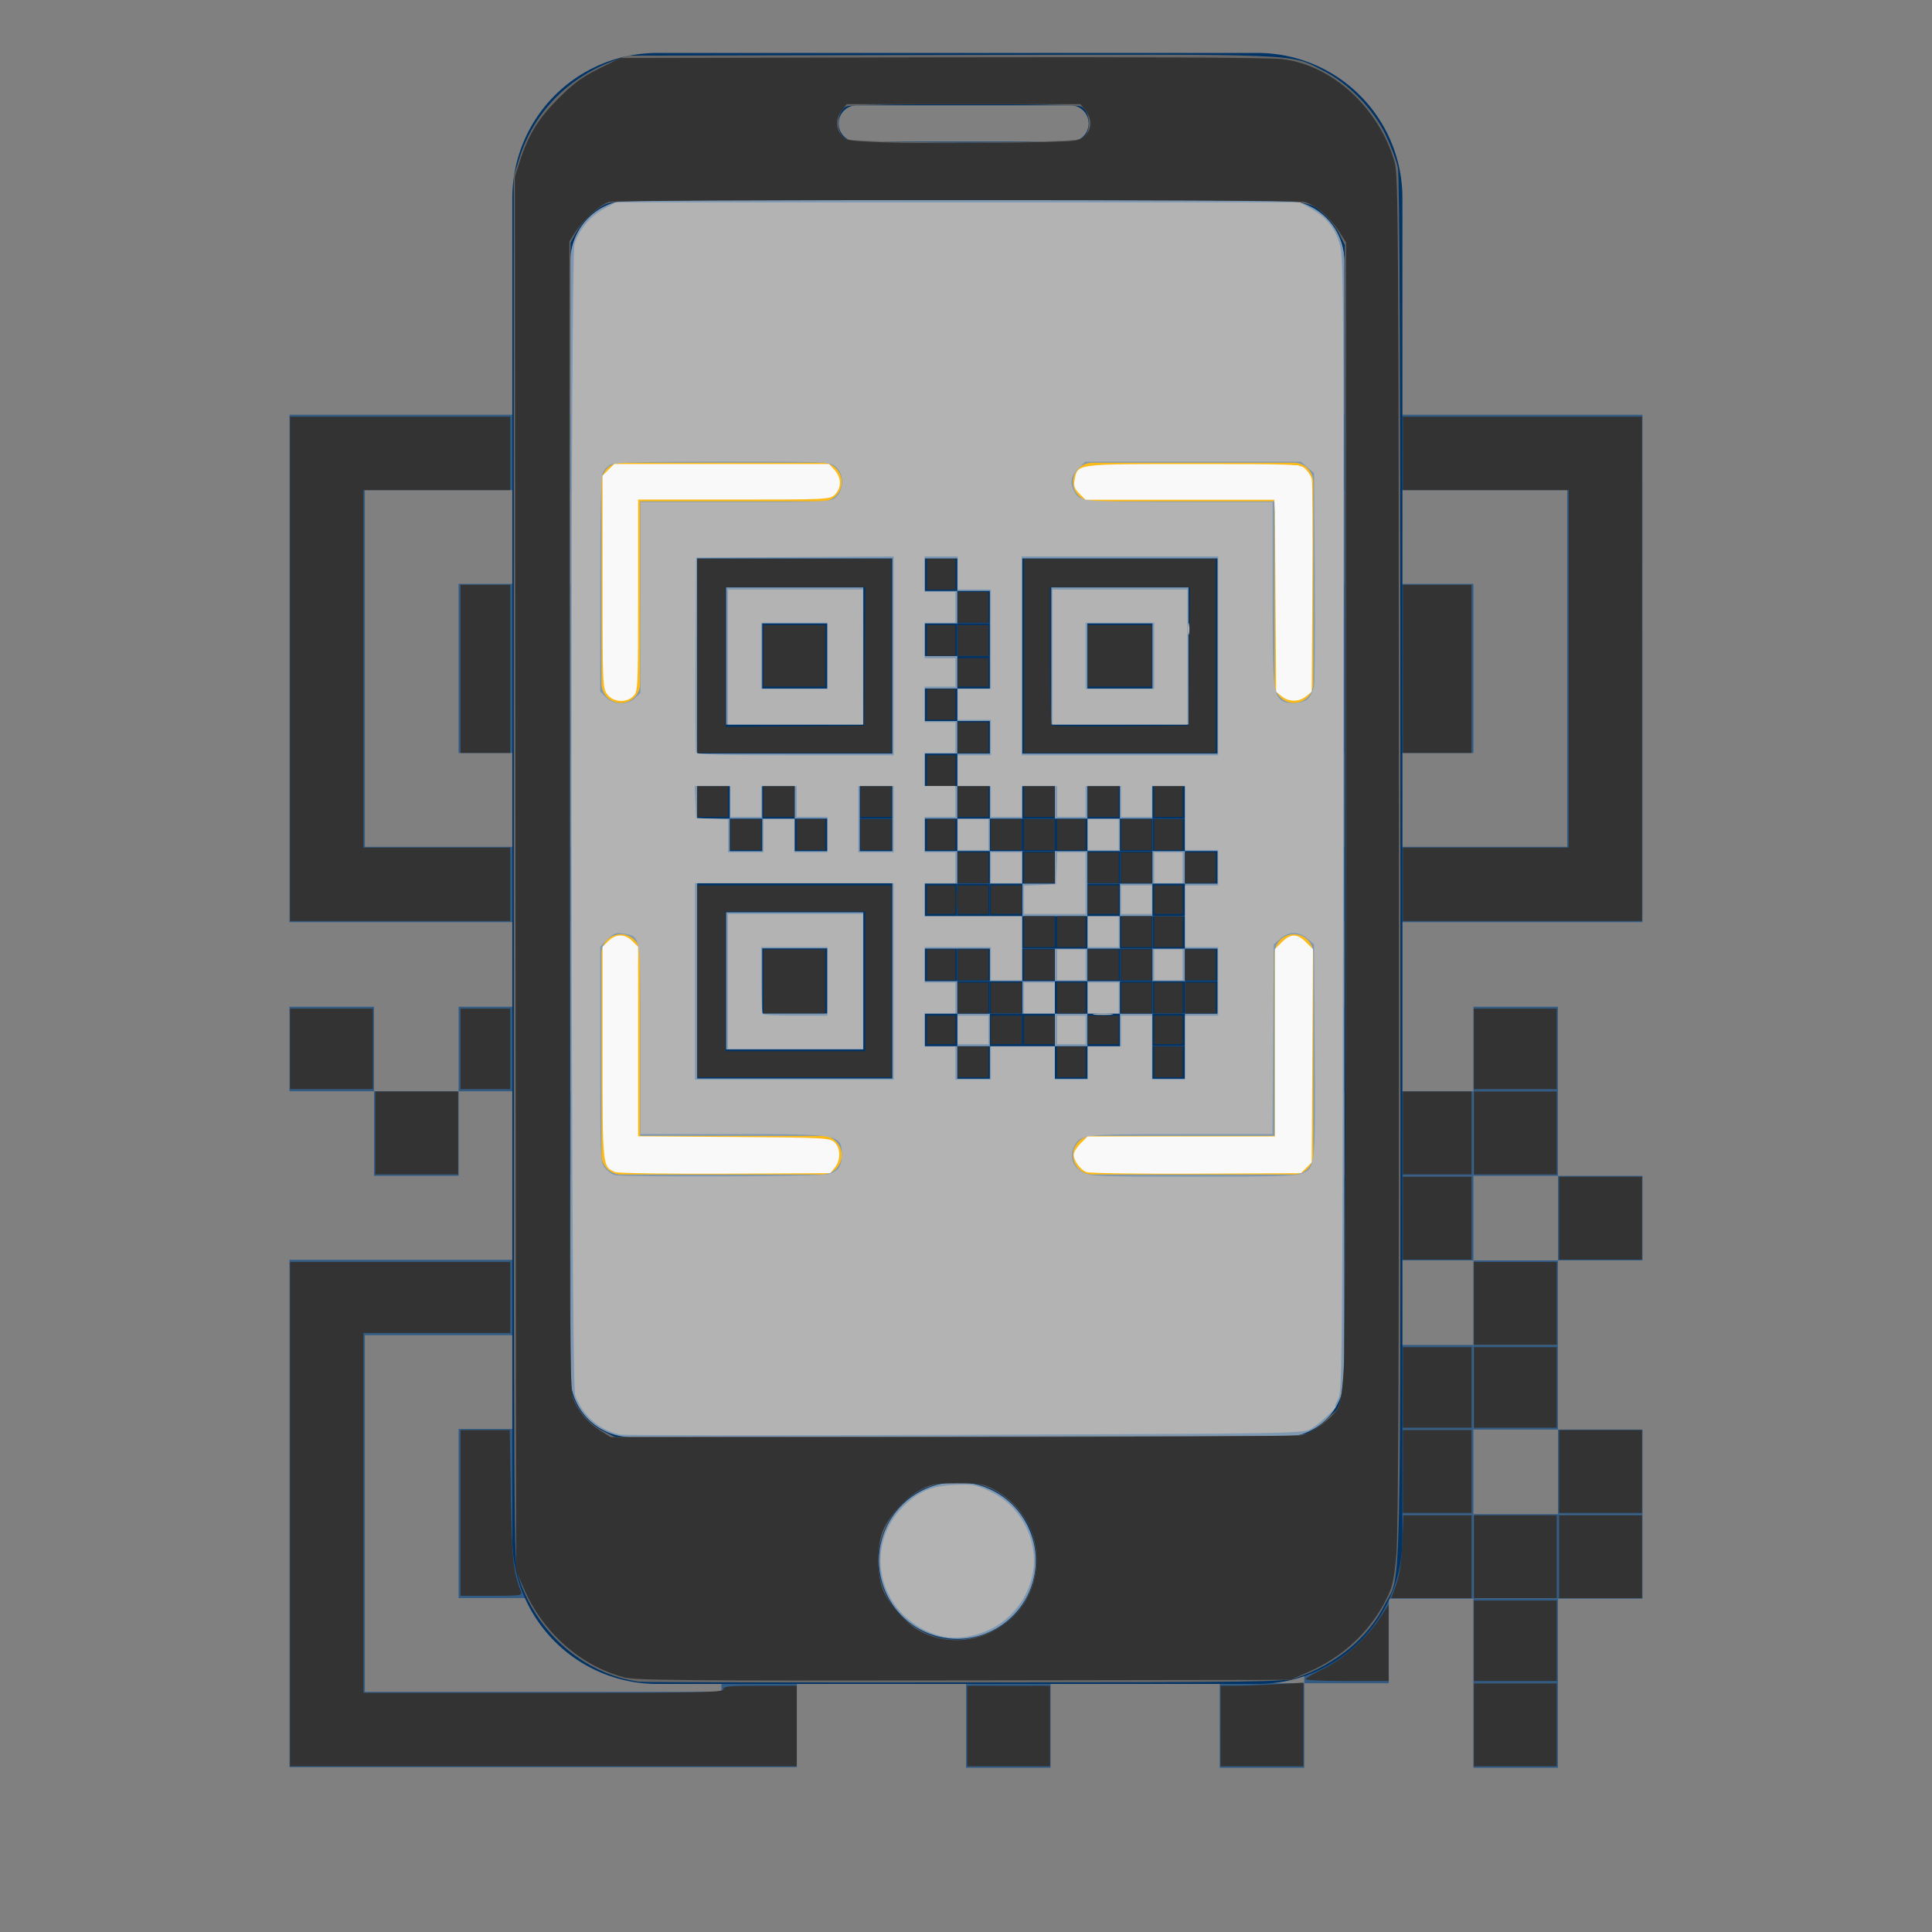 <?xml version="1.0" encoding="UTF-8" standalone="no"?>
<svg
   id="Group_2459"
   data-name="Group 2459"
   width="200"
   height="200"
   viewBox="0 0 200 200"
   version="1.1"
   sodipodi:docname="scan-share.svg"
   inkscape:version="1.3.2 (1:1.3.2+202311252150+091e20ef0f)"
   xmlns:inkscape="http://www.inkscape.org/namespaces/inkscape"
   xmlns:sodipodi="http://sodipodi.sourceforge.net/DTD/sodipodi-0.dtd"
   xmlns="http://www.w3.org/2000/svg"
   xmlns:svg="http://www.w3.org/2000/svg">
  <rect x="0" y="0" width="200" height="200" fill="#808080" stroke="none"/>
  <sodipodi:namedview
     id="namedview1"
     pagecolor="#ffffff"
     bordercolor="#000000"
     borderopacity="0.25"
     inkscape:showpageshadow="2"
     inkscape:pageopacity="0.0"
     inkscape:pagecheckerboard="0"
     inkscape:deskcolor="#d1d1d1"
     inkscape:zoom="4.08"
     inkscape:cx="99.877451"
     inkscape:cy="100"
     inkscape:window-width="1850"
     inkscape:window-height="1016"
     inkscape:window-x="0"
     inkscape:window-y="0"
     inkscape:window-maximized="1"
     inkscape:current-layer="Group_2459"
     showgrid="false" />
  <defs
     id="defs1">
    <clipPath
       id="clip-path">
      <rect
         id="Rectangle_1802"
         data-name="Rectangle 1802"
         width="200"
         height="200"
         fill="none" />
    </clipPath>
  </defs>
  <rect
     id="Rectangle_1680"
     data-name="Rectangle 1680"
     width="17.509"
     height="17.509"
     transform="translate(47.474 60.443)"
     fill="#335c85" />
  <rect
     id="Rectangle_1681"
     data-name="Rectangle 1681"
     width="8.754"
     height="8.754"
     transform="translate(91.246 95.461)"
     fill="#335c85" />
  <rect
     id="Rectangle_1682"
     data-name="Rectangle 1682"
     width="8.754"
     height="8.754"
     transform="translate(100 86.707)"
     fill="#335c85" />
  <rect
     id="Rectangle_1683"
     data-name="Rectangle 1683"
     width="8.754"
     height="8.754"
     transform="translate(91.246 77.952)"
     fill="#335c85" />
  <rect
     id="Rectangle_1684"
     data-name="Rectangle 1684"
     width="8.754"
     height="8.754"
     transform="translate(100 69.198)"
     fill="#335c85" />
  <rect
     id="Rectangle_1685"
     data-name="Rectangle 1685"
     width="8.754"
     height="8.754"
     transform="translate(91.246 60.444)"
     fill="#335c85" />
  <rect
     id="Rectangle_1686"
     data-name="Rectangle 1686"
     width="8.754"
     height="8.754"
     transform="translate(100 51.69)"
     fill="#335c85" />
  <rect
     id="Rectangle_1687"
     data-name="Rectangle 1687"
     width="8.754"
     height="8.754"
     transform="translate(100 60.444)"
     fill="#335c85" />
  <rect
     id="Rectangle_1688"
     data-name="Rectangle 1688"
     width="8.754"
     height="8.754"
     transform="translate(91.246 42.935)"
     fill="#335c85" />
  <rect
     id="Rectangle_1689"
     data-name="Rectangle 1689"
     width="8.754"
     height="8.754"
     transform="translate(29.966 104.215)"
     fill="#335c85" />
  <rect
     id="Rectangle_1690"
     data-name="Rectangle 1690"
     width="8.754"
     height="8.754"
     transform="translate(47.475 104.215)"
     fill="#335c85" />
  <rect
     id="Rectangle_1691"
     data-name="Rectangle 1691"
     width="8.754"
     height="8.754"
     transform="translate(73.737 104.215)"
     fill="#335c85" />
  <rect
     id="Rectangle_1692"
     data-name="Rectangle 1692"
     width="8.754"
     height="8.754"
     transform="translate(100 104.215)"
     fill="#335c85" />
  <rect
     id="Rectangle_1693"
     data-name="Rectangle 1693"
     width="8.754"
     height="8.754"
     transform="translate(117.509 104.215)"
     fill="#335c85" />
  <rect
     id="Rectangle_1694"
     data-name="Rectangle 1694"
     width="8.754"
     height="8.754"
     transform="translate(135.017 104.215)"
     fill="#335c85" />
  <rect
     id="Rectangle_1695"
     data-name="Rectangle 1695"
     width="8.754"
     height="8.754"
     transform="translate(152.526 104.215)"
     fill="#335c85" />
  <rect
     id="Rectangle_1696"
     data-name="Rectangle 1696"
     width="8.754"
     height="8.754"
     transform="translate(38.72 112.97)"
     fill="#335c85" />
  <rect
     id="Rectangle_1697"
     data-name="Rectangle 1697"
     width="8.754"
     height="8.754"
     transform="translate(56.229 112.97)"
     fill="#335c85" />
  <rect
     id="Rectangle_1698"
     data-name="Rectangle 1698"
     width="8.754"
     height="8.754"
     transform="translate(91.246 112.97)"
     fill="#335c85" />
  <rect
     id="Rectangle_1699"
     data-name="Rectangle 1699"
     width="8.754"
     height="8.754"
     transform="translate(73.737 112.97)"
     fill="#335c85" />
  <rect
     id="Rectangle_1700"
     data-name="Rectangle 1700"
     width="8.754"
     height="8.754"
     transform="translate(108.755 112.97)"
     fill="#335c85" />
  <rect
     id="Rectangle_1701"
     data-name="Rectangle 1701"
     width="8.754"
     height="8.754"
     transform="translate(117.509 112.97)"
     fill="#335c85" />
  <rect
     id="Rectangle_1702"
     data-name="Rectangle 1702"
     width="8.754"
     height="8.754"
     transform="translate(126.263 112.97)"
     fill="#335c85" />
  <rect
     id="Rectangle_1703"
     data-name="Rectangle 1703"
     width="8.754"
     height="8.754"
     transform="translate(143.772 112.97)"
     fill="#335c85" />
  <rect
     id="Rectangle_1704"
     data-name="Rectangle 1704"
     width="8.754"
     height="8.754"
     transform="translate(152.526 112.97)"
     fill="#335c85" />
  <rect
     id="Rectangle_1705"
     data-name="Rectangle 1705"
     width="8.754"
     height="8.754"
     transform="translate(100 121.724)"
     fill="#335c85" />
  <rect
     id="Rectangle_1706"
     data-name="Rectangle 1706"
     width="8.754"
     height="8.754"
     transform="translate(117.509 121.724)"
     fill="#335c85" />
  <rect
     id="Rectangle_1707"
     data-name="Rectangle 1707"
     width="8.754"
     height="8.754"
     transform="translate(135.017 121.724)"
     fill="#335c85" />
  <rect
     id="Rectangle_1708"
     data-name="Rectangle 1708"
     width="8.754"
     height="8.754"
     transform="translate(143.772 121.724)"
     fill="#335c85" />
  <rect
     id="Rectangle_1709"
     data-name="Rectangle 1709"
     width="8.754"
     height="8.754"
     transform="translate(161.28 121.724)"
     fill="#335c85" />
  <rect
     id="Rectangle_1710"
     data-name="Rectangle 1710"
     width="8.754"
     height="8.754"
     transform="translate(91.246 130.478)"
     fill="#335c85" />
  <rect
     id="Rectangle_1711"
     data-name="Rectangle 1711"
     width="8.754"
     height="8.754"
     transform="translate(100 130.478)"
     fill="#335c85" />
  <rect
     id="Rectangle_1712"
     data-name="Rectangle 1712"
     width="8.754"
     height="8.754"
     transform="translate(108.755 130.478)"
     fill="#335c85" />
  <rect
     id="Rectangle_1713"
     data-name="Rectangle 1713"
     width="8.754"
     height="8.754"
     transform="translate(135.017 130.478)"
     fill="#335c85" />
  <rect
     id="Rectangle_1714"
     data-name="Rectangle 1714"
     width="8.754"
     height="8.754"
     transform="translate(152.526 130.478)"
     fill="#335c85" />
  <rect
     id="Rectangle_1715"
     data-name="Rectangle 1715"
     width="8.754"
     height="8.754"
     transform="translate(117.509 139.232)"
     fill="#335c85" />
  <rect
     id="Rectangle_1716"
     data-name="Rectangle 1716"
     width="8.754"
     height="8.754"
     transform="translate(126.263 139.232)"
     fill="#335c85" />
  <rect
     id="Rectangle_1717"
     data-name="Rectangle 1717"
     width="8.754"
     height="8.754"
     transform="translate(143.772 139.232)"
     fill="#335c85" />
  <rect
     id="Rectangle_1718"
     data-name="Rectangle 1718"
     width="8.754"
     height="8.754"
     transform="translate(152.526 139.232)"
     fill="#335c85" />
  <rect
     id="Rectangle_1719"
     data-name="Rectangle 1719"
     width="8.754"
     height="8.754"
     transform="translate(91.246 147.987)"
     fill="#335c85" />
  <rect
     id="Rectangle_1720"
     data-name="Rectangle 1720"
     width="8.754"
     height="8.754"
     transform="translate(100 147.987)"
     fill="#335c85" />
  <rect
     id="Rectangle_1721"
     data-name="Rectangle 1721"
     width="8.754"
     height="8.754"
     transform="translate(117.509 147.987)"
     fill="#335c85" />
  <rect
     id="Rectangle_1722"
     data-name="Rectangle 1722"
     width="8.754"
     height="8.754"
     transform="translate(135.017 147.987)"
     fill="#335c85" />
  <rect
     id="Rectangle_1723"
     data-name="Rectangle 1723"
     width="8.754"
     height="8.754"
     transform="translate(143.772 147.987)"
     fill="#335c85" />
  <rect
     id="Rectangle_1724"
     data-name="Rectangle 1724"
     width="8.754"
     height="8.754"
     transform="translate(161.28 147.987)"
     fill="#335c85" />
  <rect
     id="Rectangle_1725"
     data-name="Rectangle 1725"
     width="8.754"
     height="8.754"
     transform="translate(100 156.741)"
     fill="#335c85" />
  <rect
     id="Rectangle_1726"
     data-name="Rectangle 1726"
     width="8.754"
     height="8.754"
     transform="translate(108.755 156.741)"
     fill="#335c85" />
  <rect
     id="Rectangle_1727"
     data-name="Rectangle 1727"
     width="8.754"
     height="8.754"
     transform="translate(126.263 156.741)"
     fill="#335c85" />
  <rect
     id="Rectangle_1728"
     data-name="Rectangle 1728"
     width="8.754"
     height="8.754"
     transform="translate(143.772 156.741)"
     fill="#335c85" />
  <rect
     id="Rectangle_1729"
     data-name="Rectangle 1729"
     width="8.754"
     height="8.754"
     transform="translate(152.526 156.741)"
     fill="#335c85" />
  <rect
     id="Rectangle_1730"
     data-name="Rectangle 1730"
     width="8.754"
     height="8.754"
     transform="translate(161.28 156.741)"
     fill="#335c85" />
  <rect
     id="Rectangle_1731"
     data-name="Rectangle 1731"
     width="8.754"
     height="8.754"
     transform="translate(91.246 165.495)"
     fill="#335c85" />
  <rect
     id="Rectangle_1732"
     data-name="Rectangle 1732"
     width="8.754"
     height="8.754"
     transform="translate(108.755 165.495)"
     fill="#335c85" />
  <rect
     id="Rectangle_1733"
     data-name="Rectangle 1733"
     width="8.754"
     height="8.754"
     transform="translate(117.509 165.495)"
     fill="#335c85" />
  <rect
     id="Rectangle_1734"
     data-name="Rectangle 1734"
     width="8.754"
     height="8.754"
     transform="translate(135.017 165.495)"
     fill="#335c85" />
  <rect
     id="Rectangle_1735"
     data-name="Rectangle 1735"
     width="8.754"
     height="8.754"
     transform="translate(152.526 165.495)"
     fill="#335c85" />
  <rect
     id="Rectangle_1736"
     data-name="Rectangle 1736"
     width="8.754"
     height="8.754"
     transform="translate(100 174.25)"
     fill="#335c85" />
  <rect
     id="Rectangle_1737"
     data-name="Rectangle 1737"
     width="8.754"
     height="8.754"
     transform="translate(126.263 174.25)"
     fill="#335c85" />
  <rect
     id="Rectangle_1738"
     data-name="Rectangle 1738"
     width="8.754"
     height="8.754"
     transform="translate(152.526 174.25)"
     fill="#335c85" />
  <path
     id="Path_695"
     data-name="Path 695"
     d="M74.689,87.658H37.768V50.737H74.689Zm7.8-44.723H29.965V95.461H82.491Z"
     fill="#335c85" />
  <rect
     id="Rectangle_1739"
     data-name="Rectangle 1739"
     width="17.509"
     height="17.509"
     transform="translate(47.474 147.924)"
     fill="#335c85" />
  <path
     id="Path_696"
     data-name="Path 696"
     d="M74.689,175.139H37.768V138.218H74.689Zm7.8-44.724H29.965v52.526H82.491Z"
     fill="#335c85" />
  <rect
     id="Rectangle_1740"
     data-name="Rectangle 1740"
     width="17.509"
     height="17.509"
     transform="translate(135.017 60.443)"
     fill="#335c85" />
  <path
     id="Path_697"
     data-name="Path 697"
     d="M162.232,87.658H125.311V50.737h36.921Zm7.8-44.723H117.508V95.461h52.526Z"
     fill="#335c85" />
  <g
     id="Group_2458"
     data-name="Group 2458">
    <g
       id="Group_2457"
       data-name="Group 2457"
       clip-path="url(#clip-path)">
      <path
         id="Path_698"
         data-name="Path 698"
         d="M130.177,5.482H68.037a15.005,15.005,0,0,0-15,15v138.84a15.005,15.005,0,0,0,15,15h62.14a15.005,15.005,0,0,0,15-15V20.482a15.005,15.005,0,0,0-15-15M88.7,10.9h22.11a1.885,1.885,0,0,1,0,3.77H88.7a1.885,1.885,0,0,1,0-3.77m50.46,131.53a6.323,6.323,0,0,1-6.32,6.33H65.377a6.323,6.323,0,0,1-6.32-6.33V27.042a6.321,6.321,0,0,1,6.32-6.32h67.46a6.321,6.321,0,0,1,6.32,6.32Z"
         fill="#036" />
      <path
         id="Path_699"
         data-name="Path 699"
         d="M132.837,20.722H65.377a6.321,6.321,0,0,0-6.32,6.32v115.39a6.323,6.323,0,0,0,6.32,6.33h67.46a6.323,6.323,0,0,0,6.32-6.33V27.042a6.321,6.321,0,0,0-6.32-6.32"
         fill="#8099b3" />
      <path
         id="Path_700"
         data-name="Path 700"
         d="M96.632,153.817a8.112,8.112,0,1,1-5.25,10.2,8.11,8.11,0,0,1,5.25-10.2"
         fill="#8099b3" />
      <path
         id="Path_701"
         data-name="Path 701"
         d="M64.266,72.773a2,2,0,0,1-2-2V49.9a2,2,0,0,1,2-2H85.138a2,2,0,0,1,0,4H66.266V70.773a2,2,0,0,1-2,2"
         fill="#fcba19" />
      <path
         id="Path_702"
         data-name="Path 702"
         d="M133.948,72.773a2,2,0,0,1-2-2V51.9H113.076a2,2,0,1,1,0-4h20.872a2,2,0,0,1,2,2V70.773a2,2,0,0,1-2,2"
         fill="#fcba19" />
      <path
         id="Path_703"
         data-name="Path 703"
         d="M133.949,121.583H113.077a2,2,0,0,1,0-4h18.872V98.711a2,2,0,0,1,4,0v20.872a2,2,0,0,1-2,2"
         fill="#fcba19" />
      <path
         id="Path_704"
         data-name="Path 704"
         d="M85.138,121.583H64.266a2,2,0,0,1-2-2V98.711a2,2,0,0,1,4,0v18.872H85.138a2,2,0,0,1,0,4"
         fill="#fcba19" />
      <rect
         id="Rectangle_1741"
         data-name="Rectangle 1741"
         width="6.732"
         height="6.732"
         transform="translate(78.908 64.543)"
         fill="#036" />
      <rect
         id="Rectangle_1742"
         data-name="Rectangle 1742"
         width="3.366"
         height="3.366"
         transform="translate(95.738 78.007)"
         fill="#036" />
      <rect
         id="Rectangle_1743"
         data-name="Rectangle 1743"
         width="3.366"
         height="3.366"
         transform="translate(99.104 74.641)"
         fill="#036" />
      <rect
         id="Rectangle_1744"
         data-name="Rectangle 1744"
         width="3.366"
         height="3.366"
         transform="translate(95.738 71.275)"
         fill="#036" />
      <rect
         id="Rectangle_1745"
         data-name="Rectangle 1745"
         width="3.366"
         height="3.366"
         transform="translate(99.104 67.909)"
         fill="#036" />
      <rect
         id="Rectangle_1746"
         data-name="Rectangle 1746"
         width="3.366"
         height="3.366"
         transform="translate(95.738 64.543)"
         fill="#036" />
      <rect
         id="Rectangle_1747"
         data-name="Rectangle 1747"
         width="3.366"
         height="3.366"
         transform="translate(99.104 61.177)"
         fill="#036" />
      <rect
         id="Rectangle_1748"
         data-name="Rectangle 1748"
         width="3.366"
         height="3.366"
         transform="translate(99.104 64.543)"
         fill="#036" />
      <rect
         id="Rectangle_1749"
         data-name="Rectangle 1749"
         width="3.366"
         height="3.366"
         transform="translate(95.738 57.811)"
         fill="#036" />
      <rect
         id="Rectangle_1750"
         data-name="Rectangle 1750"
         width="3.366"
         height="3.366"
         transform="translate(72.176 81.373)"
         fill="#036" />
      <rect
         id="Rectangle_1751"
         data-name="Rectangle 1751"
         width="3.366"
         height="3.366"
         transform="translate(78.908 81.373)"
         fill="#036" />
      <rect
         id="Rectangle_1752"
         data-name="Rectangle 1752"
         width="3.366"
         height="3.366"
         transform="translate(89.006 81.373)"
         fill="#036" />
      <rect
         id="Rectangle_1753"
         data-name="Rectangle 1753"
         width="3.366"
         height="3.366"
         transform="translate(99.104 81.373)"
         fill="#036" />
      <rect
         id="Rectangle_1754"
         data-name="Rectangle 1754"
         width="3.366"
         height="3.366"
         transform="translate(105.835 81.373)"
         fill="#036" />
      <rect
         id="Rectangle_1755"
         data-name="Rectangle 1755"
         width="3.366"
         height="3.366"
         transform="translate(112.567 81.373)"
         fill="#036" />
      <rect
         id="Rectangle_1756"
         data-name="Rectangle 1756"
         width="3.366"
         height="3.366"
         transform="translate(119.299 81.373)"
         fill="#036" />
      <rect
         id="Rectangle_1757"
         data-name="Rectangle 1757"
         width="3.366"
         height="3.366"
         transform="translate(75.542 84.739)"
         fill="#036" />
      <rect
         id="Rectangle_1758"
         data-name="Rectangle 1758"
         width="3.366"
         height="3.366"
         transform="translate(82.274 84.739)"
         fill="#036" />
      <rect
         id="Rectangle_1759"
         data-name="Rectangle 1759"
         width="3.366"
         height="3.366"
         transform="translate(95.738 84.739)"
         fill="#036" />
      <rect
         id="Rectangle_1760"
         data-name="Rectangle 1760"
         width="3.366"
         height="3.366"
         transform="translate(89.006 84.739)"
         fill="#036" />
      <rect
         id="Rectangle_1761"
         data-name="Rectangle 1761"
         width="3.366"
         height="3.366"
         transform="translate(102.47 84.739)"
         fill="#036" />
      <rect
         id="Rectangle_1762"
         data-name="Rectangle 1762"
         width="3.366"
         height="3.366"
         transform="translate(105.835 84.739)"
         fill="#036" />
      <rect
         id="Rectangle_1763"
         data-name="Rectangle 1763"
         width="3.366"
         height="3.366"
         transform="translate(109.201 84.739)"
         fill="#036" />
      <rect
         id="Rectangle_1764"
         data-name="Rectangle 1764"
         width="3.366"
         height="3.366"
         transform="translate(115.933 84.739)"
         fill="#036" />
      <rect
         id="Rectangle_1765"
         data-name="Rectangle 1765"
         width="3.366"
         height="3.366"
         transform="translate(119.299 84.739)"
         fill="#036" />
      <rect
         id="Rectangle_1766"
         data-name="Rectangle 1766"
         width="3.366"
         height="3.366"
         transform="translate(99.104 88.105)"
         fill="#036" />
      <rect
         id="Rectangle_1767"
         data-name="Rectangle 1767"
         width="3.366"
         height="3.366"
         transform="translate(105.835 88.105)"
         fill="#036" />
      <rect
         id="Rectangle_1768"
         data-name="Rectangle 1768"
         width="3.366"
         height="3.366"
         transform="translate(112.567 88.105)"
         fill="#036" />
      <rect
         id="Rectangle_1769"
         data-name="Rectangle 1769"
         width="3.366"
         height="3.366"
         transform="translate(115.933 88.105)"
         fill="#036" />
      <rect
         id="Rectangle_1770"
         data-name="Rectangle 1770"
         width="3.366"
         height="3.366"
         transform="translate(122.665 88.105)"
         fill="#036" />
      <rect
         id="Rectangle_1771"
         data-name="Rectangle 1771"
         width="3.366"
         height="3.366"
         transform="translate(95.738 91.471)"
         fill="#036" />
      <rect
         id="Rectangle_1772"
         data-name="Rectangle 1772"
         width="3.366"
         height="3.366"
         transform="translate(99.104 91.471)"
         fill="#036" />
      <rect
         id="Rectangle_1773"
         data-name="Rectangle 1773"
         width="3.366"
         height="3.366"
         transform="translate(102.47 91.471)"
         fill="#036" />
      <rect
         id="Rectangle_1774"
         data-name="Rectangle 1774"
         width="3.366"
         height="3.366"
         transform="translate(112.567 91.471)"
         fill="#036" />
      <rect
         id="Rectangle_1775"
         data-name="Rectangle 1775"
         width="3.366"
         height="3.366"
         transform="translate(119.299 91.471)"
         fill="#036" />
      <rect
         id="Rectangle_1776"
         data-name="Rectangle 1776"
         width="3.366"
         height="3.366"
         transform="translate(105.835 94.837)"
         fill="#036" />
      <rect
         id="Rectangle_1777"
         data-name="Rectangle 1777"
         width="3.366"
         height="3.366"
         transform="translate(109.201 94.837)"
         fill="#036" />
      <rect
         id="Rectangle_1778"
         data-name="Rectangle 1778"
         width="3.366"
         height="3.366"
         transform="translate(115.933 94.837)"
         fill="#036" />
      <rect
         id="Rectangle_1779"
         data-name="Rectangle 1779"
         width="3.366"
         height="3.366"
         transform="translate(119.299 94.837)"
         fill="#036" />
      <rect
         id="Rectangle_1780"
         data-name="Rectangle 1780"
         width="3.366"
         height="3.366"
         transform="translate(95.738 98.203)"
         fill="#036" />
      <rect
         id="Rectangle_1781"
         data-name="Rectangle 1781"
         width="3.366"
         height="3.366"
         transform="translate(99.104 98.203)"
         fill="#036" />
      <rect
         id="Rectangle_1782"
         data-name="Rectangle 1782"
         width="3.366"
         height="3.366"
         transform="translate(105.835 98.203)"
         fill="#036" />
      <rect
         id="Rectangle_1783"
         data-name="Rectangle 1783"
         width="3.366"
         height="3.366"
         transform="translate(112.567 98.203)"
         fill="#036" />
      <rect
         id="Rectangle_1784"
         data-name="Rectangle 1784"
         width="3.366"
         height="3.366"
         transform="translate(115.933 98.203)"
         fill="#036" />
      <rect
         id="Rectangle_1785"
         data-name="Rectangle 1785"
         width="3.366"
         height="3.366"
         transform="translate(122.665 98.203)"
         fill="#036" />
      <rect
         id="Rectangle_1786"
         data-name="Rectangle 1786"
         width="3.366"
         height="3.366"
         transform="translate(99.104 101.569)"
         fill="#036" />
      <rect
         id="Rectangle_1787"
         data-name="Rectangle 1787"
         width="3.366"
         height="3.366"
         transform="translate(102.47 101.569)"
         fill="#036" />
      <rect
         id="Rectangle_1788"
         data-name="Rectangle 1788"
         width="3.366"
         height="3.366"
         transform="translate(109.201 101.569)"
         fill="#036" />
      <rect
         id="Rectangle_1789"
         data-name="Rectangle 1789"
         width="3.366"
         height="3.366"
         transform="translate(115.933 101.569)"
         fill="#036" />
      <rect
         id="Rectangle_1790"
         data-name="Rectangle 1790"
         width="3.366"
         height="3.366"
         transform="translate(119.299 101.569)"
         fill="#036" />
      <rect
         id="Rectangle_1791"
         data-name="Rectangle 1791"
         width="3.366"
         height="3.366"
         transform="translate(122.665 101.569)"
         fill="#036" />
      <rect
         id="Rectangle_1792"
         data-name="Rectangle 1792"
         width="3.366"
         height="3.366"
         transform="translate(95.738 104.935)"
         fill="#036" />
      <rect
         id="Rectangle_1793"
         data-name="Rectangle 1793"
         width="3.366"
         height="3.366"
         transform="translate(102.47 104.935)"
         fill="#036" />
      <rect
         id="Rectangle_1794"
         data-name="Rectangle 1794"
         width="3.366"
         height="3.366"
         transform="translate(105.835 104.935)"
         fill="#036" />
      <rect
         id="Rectangle_1795"
         data-name="Rectangle 1795"
         width="3.366"
         height="3.366"
         transform="translate(112.567 104.935)"
         fill="#036" />
      <rect
         id="Rectangle_1796"
         data-name="Rectangle 1796"
         width="3.366"
         height="3.366"
         transform="translate(119.299 104.935)"
         fill="#036" />
      <rect
         id="Rectangle_1797"
         data-name="Rectangle 1797"
         width="3.366"
         height="3.366"
         transform="translate(99.104 108.301)"
         fill="#036" />
      <rect
         id="Rectangle_1798"
         data-name="Rectangle 1798"
         width="3.366"
         height="3.366"
         transform="translate(109.201 108.301)"
         fill="#036" />
      <rect
         id="Rectangle_1799"
         data-name="Rectangle 1799"
         width="3.366"
         height="3.366"
         transform="translate(119.299 108.301)"
         fill="#036" />
      <path
         id="Path_705"
         data-name="Path 705"
         d="M89.372,75.007h-14.2v-14.2h14.2Zm3-17.2h-20.2v20.2h20.2Z"
         fill="#036" />
      <rect
         id="Rectangle_1800"
         data-name="Rectangle 1800"
         width="6.732"
         height="6.732"
         transform="translate(78.908 98.179)"
         fill="#036" />
      <path
         id="Path_706"
         data-name="Path 706"
         d="M89.372,108.643h-14.2v-14.2h14.2Zm3-17.2h-20.2v20.2h20.2Z"
         fill="#036" />
      <rect
         id="Rectangle_1801"
         data-name="Rectangle 1801"
         width="6.732"
         height="6.732"
         transform="translate(112.567 64.543)"
         fill="#036" />
      <path
         id="Path_707"
         data-name="Path 707"
         d="M123.031,75.007h-14.2v-14.2h14.2Zm3-17.2h-20.2v20.2h20.2Z"
         fill="#036" />
    </g>
  </g>
  <path
     style="fill:#666666;stroke-width:0.245"
     d="M 66.176,174.097 C 60.42,173.31 55.421,168.931 53.637,163.113 53.204,161.699 53.186,158.863 53.186,89.951 V 18.26 L 53.756,16.422 C 55.207,11.737 58.686,8.11 63.435,6.328 L 64.951,5.76 98.284,5.691 c 37.141,-0.077 35.139,-0.16 38.665,1.603 2.607,1.304 5.211,3.983 6.506,6.695 0.542,1.135 1.106,2.649 1.253,3.363 0.189,0.92 0.267,22.118 0.267,72.681 0,79.191 0.145,72.527 -1.654,76.142 -1.673,3.364 -5.059,6.149 -9.13,7.512 -1.281,0.429 -2.994,0.453 -34.314,0.48 -18.131,0.016 -33.297,-0.016 -33.701,-0.072 z m 36.568,-5.246 c 3.781,-1.822 5.498,-6.323 3.971,-10.406 -0.704,-1.882 -2.634,-3.8 -4.551,-4.522 -2.088,-0.787 -5.073,-0.63 -6.895,0.363 -4.7,2.561 -5.813,8.808 -2.261,12.694 2.595,2.84 6.264,3.545 9.737,1.871 z m 32.82,-20.579 c 0.571,-0.276 1.482,-0.985 2.026,-1.574 1.904,-2.066 1.761,3.261 1.689,-62.517 l -0.064,-58.814 -0.573,-1.164 c -0.315,-0.64 -1.029,-1.554 -1.587,-2.031 -1.971,-1.687 0.262,-1.598 -38.539,-1.527 -33.631,0.062 -35.071,0.083 -35.894,0.521 -1.197,0.637 -2.399,1.819 -3.024,2.975 l -0.53,0.98 -0.069,59.069 c -0.05,42.206 0.007,59.349 0.199,60.049 0.428,1.566 1.742,3.159 3.206,3.889 l 1.295,0.645 h 35.414 c 35.199,0 35.42,-0.003 36.452,-0.502 z m -23.506,-133.934 c 1.041,-0.729 0.841,-2.962 -0.305,-3.401 -0.518,-0.199 -23.479,-0.199 -23.998,0 -1.146,0.44 -1.346,2.672 -0.305,3.401 0.789,0.552 23.818,0.552 24.607,0 z"
     id="path1" />
  <path
     style="fill:#333333;stroke-width:0.245"
     d="m 72.181,67.892 v -10.049 h 10.049 10.049 v 10.049 10.049 H 82.23 72.181 Z m 17.344,0.061 0.065,-7.169 h -7.234 -7.234 v 7.234 7.234 l 7.169,-0.065 7.169,-0.065 z"
     id="path2" />
  <path
     style="fill:#333333;stroke-width:0.245"
     d="m 79.044,67.892 v -3.186 h 3.186 3.186 v 3.186 3.186 h -3.186 -3.186 z"
     id="path3" />
  <path
     style="fill:#333333;stroke-width:0.245"
     d="M 99.142,62.868 V 61.275 h 1.593 1.593 v 1.593 1.593 h -1.593 -1.593 z"
     id="path4" />
  <path
     style="fill:#333333;stroke-width:0.245"
     d="m 95.956,59.436 v -1.593 h 1.471 1.471 v 1.593 1.593 h -1.471 -1.471 z"
     id="path5" />
  <path
     style="fill:#333333;stroke-width:0.245"
     d="m 95.956,66.299 v -1.593 h 1.471 1.471 v 1.593 1.593 h -1.471 -1.471 z"
     id="path6" />
  <path
     style="fill:#333333;stroke-width:0.245"
     d="m 99.142,66.299 v -1.593 h 1.593 1.593 v 1.593 1.593 h -1.593 -1.593 z"
     id="path7" />
  <path
     style="fill:#333333;stroke-width:0.245"
     d="m 99.142,69.608 v -1.471 h 1.593 1.593 v 1.471 1.471 h -1.593 -1.593 z"
     id="path8" />
  <path
     style="fill:#333333;stroke-width:0.245"
     d="m 95.956,72.917 v -1.593 h 1.471 1.471 v 1.593 1.593 h -1.471 -1.471 z"
     id="path9" />
  <path
     style="fill:#333333;stroke-width:0.245"
     d="m 99.142,76.348 v -1.593 h 1.593 1.593 v 1.593 1.593 h -1.593 -1.593 z"
     id="path10" />
  <path
     style="fill:#333333;stroke-width:0.245"
     d="m 95.956,79.779 v -1.593 h 1.471 1.471 v 1.593 1.593 h -1.471 -1.471 z"
     id="path11" />
  <path
     style="fill:#333333;stroke-width:0.245"
     d="m 99.142,82.966 v -1.593 h 1.593 1.593 v 1.593 1.593 h -1.593 -1.593 z"
     id="path12" />
  <path
     style="fill:#333333;stroke-width:0.245"
     d="m 95.956,86.397 v -1.593 h 1.471 1.471 v 1.593 1.593 h -1.471 -1.471 z"
     id="path13" />
  <path
     style="fill:#333333;stroke-width:0.245"
     d="m 89.093,86.397 v -1.593 h 1.593 1.593 v 1.593 1.593 h -1.593 -1.593 z"
     id="path14" />
  <path
     style="fill:#333333;stroke-width:0.245"
     d="m 89.093,82.966 v -1.593 h 1.593 1.593 v 1.593 1.593 h -1.593 -1.593 z"
     id="path15" />
  <path
     style="fill:#333333;stroke-width:0.245"
     d="m 82.475,86.397 v -1.593 h 1.471 1.471 v 1.593 1.593 H 83.946 82.475 Z"
     id="path16" />
  <path
     style="fill:#333333;stroke-width:0.245"
     d="m 79.044,82.966 v -1.593 h 1.593 1.593 v 1.593 1.593 h -1.593 -1.593 z"
     id="path17" />
  <path
     style="fill:#333333;stroke-width:0.245"
     d="m 75.613,86.397 v -1.593 h 1.593 1.593 v 1.593 1.593 h -1.593 -1.593 z"
     id="path18" />
  <path
     style="fill:#333333;stroke-width:0.245"
     d="m 72.181,82.966 v -1.593 h 1.593 1.593 v 1.593 1.593 H 73.775 72.181 Z"
     id="path19" />
  <path
     style="fill:#333333;stroke-width:0.245"
     d="m 72.181,101.593 v -9.926 h 10.049 10.049 v 9.926 9.926 H 82.23 72.181 Z m 17.402,0 v -7.23 h -7.23 -7.23 v 7.23 7.23 h 7.23 7.23 z"
     id="path20" />
  <path
     style="fill:#333333;stroke-width:0.245"
     d="m 79.044,101.593 v -3.309 h 3.186 3.186 v 3.309 3.309 h -3.186 -3.186 z"
     id="path21" />
  <path
     style="fill:#333333;stroke-width:0.245"
     d="m 99.142,89.828 v -1.593 h 1.593 1.593 v 1.593 1.593 h -1.593 -1.593 z"
     id="path22" />
  <path
     style="fill:#333333;stroke-width:0.245"
     d="m 98.976,93.137 c 0,-0.876 0.044,-1.235 0.099,-0.797 0.054,0.438 0.054,1.155 0,1.593 -0.054,0.438 -0.099,0.08 -0.099,-0.797 z"
     id="path23" />
  <path
     style="fill:#333333;stroke-width:0.245"
     d="m 99.142,93.137 v -1.471 h 1.593 1.593 v 1.471 1.471 h -1.593 -1.593 z"
     id="path24" />
  <path
     style="fill:#333333;stroke-width:0.245"
     d="m 102.574,93.137 v -1.471 h 1.593 1.593 v 1.471 1.471 h -1.593 -1.593 z"
     id="path25" />
  <path
     style="fill:#333333;stroke-width:0.245"
     d="m 95.956,93.137 v -1.471 h 1.471 1.471 v 1.471 1.471 h -1.471 -1.471 z"
     id="path26" />
  <path
     style="fill:#333333;stroke-width:0.245"
     d="m 99.142,99.877 v -1.593 h 1.593 1.593 v 1.593 1.593 h -1.593 -1.593 z"
     id="path27" />
  <path
     style="fill:#333333;stroke-width:0.245"
     d="m 95.956,99.877 v -1.593 h 1.471 1.471 v 1.593 1.593 h -1.471 -1.471 z"
     id="path28" />
  <path
     style="fill:#333333;stroke-width:0.245"
     d="m 99.142,103.309 v -1.593 h 1.593 1.593 v 1.593 1.593 h -1.593 -1.593 z"
     id="path29" />
  <path
     style="fill:#333333;stroke-width:0.245"
     d="m 102.574,103.309 v -1.593 h 1.593 1.593 v 1.593 1.593 h -1.593 -1.593 z"
     id="path30" />
  <path
     style="fill:#333333;stroke-width:0.245"
     d="m 102.574,106.618 v -1.471 h 1.593 1.593 v 1.471 1.471 h -1.593 -1.593 z"
     id="path31" />
  <path
     style="fill:#333333;stroke-width:0.245"
     d="m 106.005,106.618 v -1.471 h 1.593 1.593 v 1.471 1.471 h -1.593 -1.593 z"
     id="path32" />
  <path
     style="fill:#333333;stroke-width:0.245"
     d="m 112.623,67.892 v -3.186 h 3.309 3.309 v 3.186 3.186 h -3.309 -3.309 z"
     id="path33" />
  <path
     style="fill:#333333;stroke-width:0.245"
     d="m 106.005,67.892 v -10.049 h 9.926 9.926 v 10.049 10.049 h -9.926 -9.926 z m 17.099,0.061 0.065,-7.169 h -7.234 -7.234 v 7.067 c 0,3.887 0.075,7.142 0.167,7.234 0.092,0.092 3.318,0.138 7.169,0.102 l 7.002,-0.065 z"
     id="path34" />
  <path
     style="fill:#333333;stroke-width:0.245"
     d="m 119.485,82.966 v -1.593 h 1.471 1.471 v 1.593 1.593 h -1.471 -1.471 z"
     id="path35" />
  <path
     style="fill:#333333;stroke-width:0.245"
     d="m 119.485,86.397 v -1.593 h 1.471 1.471 v 1.593 1.593 h -1.471 -1.471 z"
     id="path36" />
  <path
     style="fill:#333333;stroke-width:0.245"
     d="m 116.054,86.397 v -1.593 h 1.593 1.593 v 1.593 1.593 h -1.593 -1.593 z"
     id="path37" />
  <path
     style="fill:#333333;stroke-width:0.245"
     d="m 116.054,89.828 v -1.593 h 1.593 1.593 v 1.593 1.593 h -1.593 -1.593 z"
     id="path38" />
  <path
     style="fill:#333333;stroke-width:0.245"
     d="m 112.623,89.828 v -1.593 h 1.593 1.593 v 1.593 1.593 h -1.593 -1.593 z"
     id="path39" />
  <path
     style="fill:#333333;stroke-width:0.245"
     d="m 112.623,93.137 v -1.471 h 1.593 1.593 v 1.471 1.471 h -1.593 -1.593 z"
     id="path40" />
  <path
     style="fill:#333333;stroke-width:0.245"
     d="m 112.623,82.966 v -1.593 h 1.593 1.593 v 1.593 1.593 h -1.593 -1.593 z"
     id="path41" />
  <path
     style="fill:#333333;stroke-width:0.245"
     d="m 109.436,86.397 v -1.593 h 1.471 1.471 v 1.593 1.593 h -1.471 -1.471 z"
     id="path42" />
  <path
     style="fill:#333333;stroke-width:0.245"
     d="m 106.005,86.397 v -1.593 h 1.593 1.593 v 1.593 1.593 h -1.593 -1.593 z"
     id="path43" />
  <path
     style="fill:#333333;stroke-width:0.245"
     d="m 106.005,82.966 v -1.593 h 1.593 1.593 v 1.593 1.593 h -1.593 -1.593 z"
     id="path44" />
  <path
     style="fill:#333333;stroke-width:0.245"
     d="m 102.574,86.397 v -1.593 h 1.593 1.593 v 1.593 1.593 h -1.593 -1.593 z"
     id="path45" />
  <path
     style="fill:#333333;stroke-width:0.245"
     d="m 106.005,89.828 v -1.593 h 1.593 1.593 v 1.593 1.593 h -1.593 -1.593 z"
     id="path46" />
  <path
     style="fill:#333333;stroke-width:0.245"
     d="m 106.005,96.446 v -1.593 h 1.593 1.593 v 1.593 1.593 h -1.593 -1.593 z"
     id="path47" />
  <path
     style="fill:#333333;stroke-width:0.245"
     d="m 106.005,99.877 v -1.593 h 1.593 1.593 v 1.593 1.593 h -1.593 -1.593 z"
     id="path48" />
  <path
     style="fill:#333333;stroke-width:0.245"
     d="m 109.436,96.446 v -1.593 h 1.471 1.471 v 1.593 1.593 h -1.471 -1.471 z"
     id="path49" />
  <path
     style="fill:#333333;stroke-width:0.245"
     d="m 109.436,103.309 v -1.593 h 1.471 1.471 v 1.593 1.593 h -1.471 -1.471 z"
     id="path50" />
  <path
     style="fill:#333333;stroke-width:0.245"
     d="m 112.623,99.877 v -1.593 h 1.593 1.593 v 1.593 1.593 h -1.593 -1.593 z"
     id="path51" />
  <path
     style="fill:#333333;stroke-width:0.245"
     d="m 116.054,99.877 v -1.593 h 1.593 1.593 v 1.593 1.593 h -1.593 -1.593 z"
     id="path52" />
  <path
     style="fill:#333333;stroke-width:0.245"
     d="m 116.054,96.446 v -1.593 h 1.593 1.593 v 1.593 1.593 h -1.593 -1.593 z"
     id="path53" />
  <path
     style="fill:#333333;stroke-width:0.245"
     d="m 119.485,96.446 v -1.593 h 1.471 1.471 v 1.593 1.593 h -1.471 -1.471 z"
     id="path54" />
  <path
     style="fill:#333333;stroke-width:0.245"
     d="m 119.485,93.137 v -1.471 h 1.471 1.471 v 1.471 1.471 h -1.471 -1.471 z"
     id="path55" />
  <path
     style="fill:#333333;stroke-width:0.245"
     d="m 122.672,89.828 v -1.593 h 1.593 1.593 v 1.593 1.593 h -1.593 -1.593 z"
     id="path56" />
  <path
     style="fill:#333333;stroke-width:0.245"
     d="m 122.672,99.877 v -1.593 h 1.593 1.593 v 1.593 1.593 h -1.593 -1.593 z"
     id="path57" />
  <path
     style="fill:#333333;stroke-width:0.245"
     d="m 122.672,103.309 v -1.593 h 1.593 1.593 v 1.593 1.593 h -1.593 -1.593 z"
     id="path58" />
  <path
     style="fill:#333333;stroke-width:0.245"
     d="m 119.485,103.309 v -1.593 h 1.471 1.471 v 1.593 1.593 h -1.471 -1.471 z"
     id="path59" />
  <path
     style="fill:#333333;stroke-width:0.245"
     d="m 116.054,103.309 v -1.593 h 1.593 1.593 v 1.593 1.593 h -1.593 -1.593 z"
     id="path60" />
  <path
     style="fill:#333333;stroke-width:0.245"
     d="m 119.485,106.618 v -1.471 h 1.471 1.471 v 1.471 1.471 h -1.471 -1.471 z"
     id="path61" />
  <path
     style="fill:#333333;stroke-width:0.245"
     d="m 119.485,109.926 v -1.593 h 1.471 1.471 v 1.593 1.593 h -1.471 -1.471 z"
     id="path62" />
  <path
     style="fill:#333333;stroke-width:0.245"
     d="m 112.623,106.618 v -1.471 h 1.593 1.593 v 1.471 1.471 h -1.593 -1.593 z"
     id="path63" />
  <path
     style="fill:#333333;stroke-width:0.245"
     d="m 109.436,109.926 v -1.593 h 1.471 1.471 v 1.593 1.593 h -1.471 -1.471 z"
     id="path64" />
  <path
     style="fill:#333333;stroke-width:0.245"
     d="m 99.142,109.926 v -1.593 h 1.593 1.593 v 1.593 1.593 h -1.593 -1.593 z"
     id="path65" />
  <path
     style="fill:#333333;stroke-width:0.245"
     d="m 95.956,106.618 v -1.471 h 1.471 1.471 v 1.471 1.471 h -1.471 -1.471 z"
     id="path66" />
  <path
     style="fill:#333333;stroke-width:0.245"
     d="m 145.221,91.544 v -3.799 h 8.578 8.578 V 69.24 50.735 h -8.578 -8.578 v -3.799 -3.799 h 12.377 12.377 v 26.103 26.103 h -12.377 -12.377 z"
     id="path67" />
  <path
     style="fill:#333333;stroke-width:0.245"
     d="m 145.221,69.24 v -8.701 h 3.554 3.554 v 8.701 8.701 h -3.554 -3.554 z"
     id="path68" />
  <path
     style="fill:#333333;stroke-width:0.245"
     d="m 152.574,108.578 v -4.167 h 4.289 4.289 v 4.167 4.167 h -4.289 -4.289 z"
     id="path69" />
  <path
     style="fill:#333333;stroke-width:0.245"
     d="m 152.574,117.279 v -4.289 h 4.289 4.289 v 4.289 4.289 h -4.289 -4.289 z"
     id="path70" />
  <path
     style="fill:#333333;stroke-width:0.245"
     d="m 145.221,117.279 v -4.289 h 3.554 3.554 v 4.289 4.289 h -3.554 -3.554 z"
     id="path71" />
  <path
     style="fill:#333333;stroke-width:0.245"
     d="m 145.221,126.103 v -4.289 h 3.554 3.554 v 4.289 4.289 h -3.554 -3.554 z"
     id="path72" />
  <path
     style="fill:#333333;stroke-width:0.245"
     d="m 152.574,134.926 v -4.289 h 4.289 4.289 v 4.289 4.289 h -4.289 -4.289 z"
     id="path73" />
  <path
     style="fill:#333333;stroke-width:0.245"
     d="m 161.397,126.103 v -4.289 h 4.289 4.289 v 4.289 4.289 h -4.289 -4.289 z"
     id="path74" />
  <path
     style="fill:#333333;stroke-width:0.245"
     d="m 152.574,143.627 v -4.167 h 4.289 4.289 v 4.167 4.167 h -4.289 -4.289 z"
     id="path75" />
  <path
     style="fill:#333333;stroke-width:0.245"
     d="m 145.221,143.627 v -4.167 h 3.554 3.554 v 4.167 4.167 h -3.554 -3.554 z"
     id="path76" />
  <path
     style="fill:#333333;stroke-width:0.245"
     d="m 145.221,152.328 v -4.289 h 3.554 3.554 v 4.289 4.289 h -3.554 -3.554 z"
     id="path77" />
  <path
     style="fill:#333333;stroke-width:0.245"
     d="m 144.529,164.032 c 0.36,-0.999 0.543,-2.247 0.63,-4.289 l 0.123,-2.88 h 3.524 3.524 v 4.289 4.289 h -4.153 -4.153 z"
     id="path78" />
  <path
     style="fill:#333333;stroke-width:0.245"
     d="m 152.574,161.152 v -4.289 h 4.289 4.289 v 4.289 4.289 h -4.289 -4.289 z"
     id="path79" />
  <path
     style="fill:#333333;stroke-width:0.245"
     d="m 161.397,161.152 v -4.289 h 4.289 4.289 v 4.289 4.289 h -4.289 -4.289 z"
     id="path80" />
  <path
     style="fill:#333333;stroke-width:0.245"
     d="m 161.397,152.328 v -4.289 h 4.289 4.289 v 4.289 4.289 h -4.289 -4.289 z"
     id="path81" />
  <path
     style="fill:#333333;stroke-width:0.245"
     d="m 152.574,169.853 v -4.167 h 4.289 4.289 v 4.167 4.167 h -4.289 -4.289 z"
     id="path82" />
  <path
     style="fill:#333333;stroke-width:0.245"
     d="m 152.574,178.554 v -4.289 h 4.289 4.289 v 4.289 4.289 h -4.289 -4.289 z"
     id="path83" />
  <path
     style="fill:#333333;stroke-width:0.245"
     d="m 135.172,173.825 c 0,-0.107 0.773,-0.564 1.718,-1.015 2.075,-0.991 4.629,-3.26 5.924,-5.263 l 0.936,-1.447 v 3.96 3.96 h -4.289 c -2.359,0 -4.289,-0.087 -4.289,-0.194 z"
     id="path84" />
  <path
     style="fill:#333333;stroke-width:0.245"
     d="m 126.348,178.676 v -4.167 l 1.532,-0.001 c 0.843,-6.1e-4 2.773,-0.073 4.289,-0.16 l 2.757,-0.159 v 4.327 4.327 h -4.289 -4.289 z"
     id="path85" />
  <path
     style="fill:#333333;stroke-width:0.245"
     d="m 100.123,178.676 v -4.167 h 4.289 4.289 v 4.167 4.167 h -4.289 -4.289 z"
     id="path86" />
  <path
     style="fill:#333333;stroke-width:0.245"
     d="m 30.025,156.74 v -26.103 h 11.397 11.397 v 3.676 3.676 h -7.598 -7.598 v 18.627 18.627 H 56.25 c 16.394,0 18.627,-0.044 18.627,-0.368 0,-0.311 0.586,-0.368 3.799,-0.368 h 3.799 v 4.167 4.167 H 56.25 30.025 Z"
     id="path87" />
  <path
     style="fill:#333333;stroke-width:0.245"
     d="m 47.672,156.618 v -8.578 h 2.548 2.548 l 0.113,6.801 c 0.11,6.586 0.243,7.845 1.049,9.926 0.153,0.395 -0.087,0.429 -3.046,0.429 h -3.212 z"
     id="path88" />
  <path
     style="fill:#333333;stroke-width:0.245"
     d="m 38.848,117.279 v -4.289 h 4.289 4.289 v 4.289 4.289 h -4.289 -4.289 z"
     id="path89" />
  <path
     style="fill:#333333;stroke-width:0.245"
     d="m 47.672,108.578 v -4.167 h 2.574 2.574 v 4.167 4.167 h -2.574 -2.574 z"
     id="path90" />
  <path
     style="fill:#333333;stroke-width:0.245"
     d="m 30.025,108.578 v -4.167 h 4.289 4.289 v 4.167 4.167 H 34.314 30.025 Z"
     id="path91" />
  <path
     style="fill:#333333;stroke-width:0.245"
     d="M 30.025,69.24 V 43.137 h 11.397 11.397 v 3.799 3.799 h -7.598 -7.598 v 18.505 18.505 h 7.598 7.598 v 3.799 3.799 H 41.422 30.025 Z"
     id="path92" />
  <path
     style="fill:#333333;stroke-width:0.245"
     d="m 47.672,69.24 v -8.701 h 2.574 2.574 v 8.701 8.701 h -2.574 -2.574 z"
     id="path93" />
  <path
     style="fill:#666666;stroke-width:0.245"
     d="m 64.583,173.63 c -4.807,-1.307 -8.532,-4.723 -10.501,-9.629 l -0.651,-1.623 -0.069,-72.036 -0.069,-72.036 0.63,-1.893 c 1.531,-4.596 4.741,-8.002 9.285,-9.852 l 1.706,-0.694 34.332,0.071 c 38.785,0.081 35.256,-0.112 38.655,2.107 2.178,1.422 4.054,3.461 5.202,5.654 1.716,3.278 1.577,-1.45 1.738,59.339 0.147,55.528 -0.07,88.582 -0.593,90.659 -0.412,1.633 -2.136,4.401 -3.696,5.935 -1.514,1.488 -3.501,2.792 -5.626,3.693 l -1.348,0.572 -33.824,0.05 c -29.361,0.043 -34.001,10e-4 -35.172,-0.317 z m 37.093,-4.273 c 4.354,-1.345 6.719,-6.254 5.194,-10.779 -0.607,-1.802 -2.908,-4.148 -4.647,-4.737 -1.555,-0.527 -4.586,-0.535 -6.11,-0.016 -1.572,0.536 -3.643,2.478 -4.497,4.217 -0.587,1.195 -0.685,1.693 -0.685,3.478 0,2.522 0.702,4.276 2.354,5.878 2.382,2.311 5.155,2.959 8.391,1.959 z m 35.045,-21.754 c 0.764,-0.577 1.559,-1.307 1.765,-1.623 0.224,-0.342 0.469,-1.602 0.605,-3.118 0.134,-1.488 0.233,-26.45 0.238,-60.155 l 0.008,-57.611 -0.703,-1.09 c -0.867,-1.343 -2.122,-2.548 -3.096,-2.974 -0.592,-0.259 -7.22,-0.337 -33.946,-0.399 -18.266,-0.043 -34.449,-0.004 -35.962,0.085 -2.496,0.148 -2.853,0.23 -3.845,0.887 -0.602,0.398 -1.487,1.316 -1.967,2.04 l -0.873,1.315 0.002,59.517 0.002,59.517 0.579,1.225 c 0.617,1.306 1.459,2.204 2.847,3.04 l 0.858,0.517 36.049,-0.063 36.049,-0.063 z M 111.874,14.387 c 1.095,-0.525 1.293,-2.287 0.363,-3.217 -0.339,-0.339 -1.816,-0.385 -12.482,-0.385 -10.666,0 -12.143,0.046 -12.482,0.385 -0.724,0.724 -0.79,2.061 -0.152,3.047 0.187,0.288 1.051,0.402 3.985,0.526 5.749,0.243 20.029,-10e-4 20.768,-0.355 z"
     id="path94" />
  <path
     style="fill:#333333;stroke-width:0.245"
     d="m 64.583,173.636 c -4.512,-1.206 -8.385,-4.638 -10.354,-9.176 l -0.798,-1.838 -0.068,-72.164 -0.068,-72.164 0.518,-1.611 c 0.883,-2.745 1.916,-4.421 4.019,-6.52 1.56,-1.557 2.433,-2.197 4.178,-3.064 L 64.216,6.005 97.426,5.937 c 21.166,-0.043 33.966,0.021 35.294,0.178 5.192,0.614 10.026,5.034 11.649,10.652 0.39,1.349 0.42,6.224 0.443,71.324 0.019,52.078 -0.049,70.654 -0.265,72.933 -0.246,2.594 -0.405,3.284 -1.049,4.553 -1.709,3.367 -4.5,5.965 -8.082,7.522 l -1.838,0.799 -33.824,0.05 c -29.092,0.043 -34.012,-6.5e-4 -35.172,-0.31 z m 37.798,-4.578 c 2.662,-1.218 4.365,-3.414 4.81,-6.198 0.582,-3.642 -1.102,-6.971 -4.423,-8.744 -0.906,-0.484 -1.412,-0.562 -3.626,-0.562 -2.249,0 -2.722,0.076 -3.751,0.602 -1.465,0.749 -3.225,2.601 -3.917,4.125 -0.739,1.627 -0.741,4.847 -0.004,6.469 0.601,1.323 2.206,3.151 3.431,3.908 2.186,1.351 5.069,1.506 7.48,0.402 z m 32.358,-20.482 c 1.083,-0.201 3.255,-1.832 3.788,-2.846 0.24,-0.456 0.451,-1.877 0.583,-3.922 0.114,-1.764 0.212,-28.746 0.218,-59.96 l 0.011,-56.753 -0.694,-1.09 c -0.979,-1.537 -2.54,-2.865 -3.642,-3.098 -1.203,-0.255 -71.053,-0.26 -71.965,-0.005 -0.846,0.236 -2.733,1.94 -3.513,3.173 l -0.578,0.914 v 59.449 c 0,52.823 0.042,59.549 0.375,60.347 0.566,1.355 1.524,2.49 2.769,3.279 l 1.119,0.71 35.307,-0.014 c 19.419,-0.008 35.719,-0.09 36.223,-0.184 z M 111.215,14.56 c 1.582,-0.245 2.164,-1.835 1.145,-3.13 l -0.508,-0.646 H 99.755 87.658 l -0.508,0.646 c -0.635,0.807 -0.65,1.82 -0.04,2.575 0.445,0.549 0.659,0.586 4.228,0.724 4.295,0.166 18.493,0.046 19.876,-0.169 z"
     id="path95" />
  <path
     style="fill:#b3b3b3;stroke-width:0.245"
     d="m 64.166,148.503 c -2.145,-0.465 -3.882,-1.997 -4.626,-4.08 -0.449,-1.257 -0.513,-117.891 -0.065,-119.203 0.51,-1.497 1.581,-2.786 2.94,-3.538 l 1.311,-0.726 h 35.417 35.417 l 0.98,0.544 c 1.672,0.928 2.526,1.904 3.064,3.5 0.5,1.483 0.501,1.627 0.434,60.241 -0.063,55.746 -0.089,58.795 -0.502,59.551 -0.239,0.438 -0.373,0.797 -0.297,0.797 0.315,0 -1.803,1.93 -2.586,2.356 -0.817,0.445 -2.145,0.467 -35.825,0.585 -19.237,0.067 -35.285,0.056 -35.662,-0.026 z m 21.554,-26.947 c 1.017,-0.283 1.412,-0.817 1.412,-1.913 0,-2.239 -0.015,-2.242 -11.262,-2.242 H 66.299 v -9.777 c 0,-10.961 0.045,-10.682 -1.766,-10.972 -0.785,-0.126 -1.009,-0.044 -1.654,0.601 l -0.747,0.747 v 11.138 c 0,10.803 0.015,11.157 0.495,11.767 0.272,0.346 0.741,0.677 1.042,0.735 1.227,0.237 21.168,0.16 22.051,-0.085 z m 49.049,-0.08 c 1.393,-0.582 1.404,-0.686 1.329,-12.743 l -0.069,-10.982 -0.688,-0.591 c -0.879,-0.756 -1.912,-0.756 -2.791,-2.9e-5 l -0.688,0.591 -0.069,9.825 -0.069,9.825 -9.489,0.004 c -10.261,0.004 -10.427,0.024 -11.049,1.319 -0.497,1.038 -0.108,2.127 0.952,2.66 0.772,0.388 1.844,0.429 11.338,0.429 8.351,3e-4 10.65,-0.068 11.294,-0.337 z M 92.525,101.593 V 91.422 H 82.23 71.936 v 10.172 10.172 H 82.23 92.525 Z m 10.049,8.456 v -1.716 h 3.309 3.309 v 1.716 1.716 h 1.716 1.716 v -1.716 -1.716 h 1.716 1.716 v -1.593 -1.593 h 1.593 1.593 v 3.309 3.309 h 1.716 1.716 v -3.309 -3.309 h 1.716 1.716 v -3.554 -3.554 h -1.716 -1.716 v -3.186 -3.186 h 1.716 1.716 v -1.838 -1.838 h -1.716 -1.716 v -3.309 -3.309 h -1.716 -1.716 v 1.593 1.593 h -1.593 -1.593 v -1.593 -1.593 h -1.838 -1.838 v 1.593 1.593 h -1.471 -1.471 v -1.593 -1.593 h -1.838 -1.838 v 1.593 1.593 h -1.593 -1.593 v -1.593 -1.593 h -1.716 -1.716 v -1.593 -1.593 h 1.716 1.716 v -1.838 -1.838 h -1.716 -1.716 v -1.593 -1.593 h 1.716 1.716 v -5.147 -5.147 h -1.716 -1.716 v -1.716 -1.716 h -1.716 -1.716 v 1.838 1.838 h 1.593 1.593 v 1.593 1.593 h -1.593 -1.593 v 1.838 1.838 h 1.593 1.593 v 1.471 1.471 h -1.593 -1.593 v 1.838 1.838 h 1.593 1.593 v 1.593 1.593 h -1.593 -1.593 v 1.716 1.716 h 1.593 1.593 v 1.593 1.593 h -1.593 -1.593 v 1.838 1.838 h 1.593 1.593 v 1.593 1.593 h -1.593 -1.593 v 1.716 1.716 h 5.025 5.025 v 3.309 3.309 h -1.593 -1.593 v -1.716 -1.716 h -3.431 -3.431 v 1.838 1.838 h 1.593 1.593 v 1.593 1.593 h -1.593 -1.593 v 1.716 1.716 h 1.593 1.593 v 1.716 1.716 h 1.838 1.838 z M 79.044,86.52 v -1.716 h 1.593 1.593 v 1.716 1.716 h 1.716 1.716 V 86.397 84.559 H 84.069 82.475 V 82.966 81.373 H 80.637 78.799 v 1.593 1.593 h -1.593 -1.593 v -1.593 -1.593 h -1.849 -1.849 l 0.072,1.654 0.072,1.654 1.654,0.072 1.654,0.072 v 1.704 1.704 h 1.838 1.838 z M 92.525,84.804 v -3.431 h -1.838 -1.838 v 3.431 3.431 h 1.838 1.838 z m 0,-16.914 V 57.593 l -10.233,0.064 -10.233,0.064 -0.064,9.926 c -0.035,5.459 -0.011,10.064 0.054,10.233 0.092,0.239 2.374,0.307 10.297,0.307 H 92.525 Z m 33.578,0.003 V 57.598 H 115.931 105.76 v 10.294 10.294 h 10.172 10.172 z M 65.732,72.261 66.299,71.728 v -9.884 -9.884 h 9.849 c 9.775,0 9.854,-0.004 10.417,-0.533 0.84,-0.789 0.798,-2.436 -0.079,-3.126 -0.632,-0.497 -0.889,-0.508 -11.631,-0.508 -7.529,0 -11.173,0.086 -11.582,0.272 -0.328,0.15 -0.72,0.541 -0.869,0.869 -0.187,0.409 -0.272,4.065 -0.272,11.626 V 71.591 l 0.602,0.602 c 0.788,0.788 2.197,0.821 2.998,0.069 z M 135.403,72.318 c 0.262,-0.262 0.543,-0.841 0.624,-1.287 0.081,-0.446 0.115,-5.59 0.075,-11.432 l -0.073,-10.622 -0.688,-0.591 -0.688,-0.591 h -11.157 -11.157 l -0.716,0.716 c -0.765,0.765 -0.891,1.439 -0.431,2.302 0.606,1.138 0.546,1.132 10.806,1.14 l 9.743,0.008 v 9.42 c 0,9.515 0.079,10.471 0.916,11.107 0.628,0.477 2.197,0.38 2.747,-0.17 z"
     id="path96" />
  <path
     style="fill:#b3b3b3;stroke-width:0.245"
     d="m 75.368,101.593 v -6.985 h 6.985 6.985 v 6.985 6.985 h -6.985 -6.985 z m 10.294,0 V 98.039 H 82.23 78.799 v 3.391 c 0,1.865 0.074,3.464 0.163,3.554 0.09,0.09 1.634,0.163 3.431,0.163 h 3.268 z"
     id="path97" />
  <path
     style="fill:#b3b3b3;stroke-width:0.245"
     d="m 75.368,68.015 v -6.985 h 6.985 6.985 V 68.015 75 H 82.353 75.368 Z M 85.662,67.892 V 64.461 H 82.23 78.799 v 3.431 3.431 h 3.431 3.431 z"
     id="path98" />
  <path
     style="fill:#b3b3b3;stroke-width:0.245"
     d="m 122.978,65.074 c 0.003,-0.539 0.053,-0.731 0.112,-0.426 0.059,0.305 0.056,0.746 -0.005,0.98 -0.061,0.234 -0.109,-0.015 -0.107,-0.554 z"
     id="path99" />
  <path
     style="fill:#b3b3b3;stroke-width:0.245"
     d="m 108.946,68.015 v -6.985 h 6.985 6.985 V 68.015 75 h -6.985 -6.985 z m 10.539,-0.123 v -3.431 h -3.554 -3.554 v 3.431 3.431 h 3.554 3.554 z"
     id="path100" />
  <path
     style="fill:#b3b3b3;stroke-width:0.245"
     d="m 106.005,93.148 v -1.459 l 1.654,-0.072 1.654,-0.072 0.072,-1.654 0.072,-1.654 h 1.459 1.459 v 3.186 3.186 h -3.186 -3.186 z"
     id="path101" />
  <path
     style="fill:#b3b3b3;stroke-width:0.245"
     d="m 102.574,89.828 v -1.593 h 1.593 1.593 v 1.593 1.593 h -1.593 -1.593 z"
     id="path102" />
  <path
     style="fill:#b3b3b3;stroke-width:0.245"
     d="m 99.142,86.397 v -1.593 h 1.593 1.593 v 1.593 1.593 h -1.593 -1.593 z"
     id="path103" />
  <path
     style="fill:#b3b3b3;stroke-width:0.245"
     d="m 112.623,86.397 v -1.593 h 1.593 1.593 v 1.593 1.593 h -1.593 -1.593 z"
     id="path104" />
  <path
     style="fill:#b3b3b3;stroke-width:0.245"
     d="m 119.485,89.828 v -1.593 h 1.471 1.471 v 1.593 1.593 h -1.471 -1.471 z"
     id="path105" />
  <path
     style="fill:#b3b3b3;stroke-width:0.245"
     d="m 116.054,93.137 v -1.471 h 1.593 1.593 v 1.471 1.471 h -1.593 -1.593 z"
     id="path106" />
  <path
     style="fill:#b3b3b3;stroke-width:0.245"
     d="m 119.485,99.877 v -1.593 h 1.471 1.471 v 1.593 1.593 h -1.471 -1.471 z"
     id="path107" />
  <path
     style="fill:#b3b3b3;stroke-width:0.245"
     d="m 109.436,99.877 v -1.593 h 1.471 1.471 v 1.593 1.593 h -1.471 -1.471 z"
     id="path108" />
  <path
     style="fill:#b3b3b3;stroke-width:0.245"
     d="m 113.291,104.97 c 0.435,-0.054 1.207,-0.055 1.716,-0.002 0.509,0.053 0.153,0.097 -0.791,0.098 -0.944,0.001 -1.36,-0.042 -0.925,-0.097 z"
     id="path109" />
  <path
     style="fill:#b3b3b3;stroke-width:0.245"
     d="m 112.623,103.309 v -1.593 h 1.593 1.593 v 1.593 1.593 h -1.593 -1.593 z"
     id="path110" />
  <path
     style="fill:#b3b3b3;stroke-width:0.245"
     d="m 109.436,106.618 v -1.471 h 1.471 1.471 v 1.471 1.471 h -1.471 -1.471 z"
     id="path111" />
  <path
     style="fill:#b3b3b3;stroke-width:0.245"
     d="m 106.005,103.309 v -1.593 h 1.593 1.593 v 1.593 1.593 h -1.593 -1.593 z"
     id="path112" />
  <path
     style="fill:#b3b3b3;stroke-width:0.245"
     d="m 99.142,106.618 v -1.471 h 1.593 1.593 v 1.471 1.471 h -1.593 -1.593 z"
     id="path113" />
  <path
     style="fill:#b3b3b3;stroke-width:0.245"
     d="m 112.623,96.446 v -1.593 h 1.593 1.593 v 1.593 1.593 h -1.593 -1.593 z"
     id="path114" />
  <path
     style="fill:#b3b3b3;stroke-width:0.245"
     d="m 97.361,169.354 c -1.433,-0.358 -2.803,-1.144 -3.892,-2.233 -3.101,-3.101 -3.078,-8.116 0.052,-11.181 1.596,-1.564 2.922,-2.12 5.3,-2.225 1.761,-0.077 2.182,-0.009 3.431,0.562 1.857,0.848 3.153,2.114 4.026,3.933 1.501,3.127 0.717,6.834 -1.954,9.235 -1.863,1.675 -4.741,2.464 -6.963,1.908 z"
     id="path115" />
  <path
     style="fill:#f9f9f9;stroke-width:0.245"
     d="M 62.885,71.903 C 62.389,71.272 62.377,71.015 62.377,60.25 V 49.242 l 0.602,-0.602 0.602,-0.602 h 11.12 11.12 l 0.512,0.551 c 0.796,0.858 0.821,1.878 0.064,2.635 -0.474,0.474 -0.817,0.49 -10.417,0.49 h -9.926 v 9.926 c 0,9.6 -0.016,9.943 -0.49,10.417 -0.73,0.73 -2.042,0.654 -2.678,-0.156 z"
     id="path116" />
  <path
     style="fill:#f9f9f9;stroke-width:0.245"
     d="m 63.69,121.331 c -1.323,-0.547 -1.313,-0.452 -1.313,-12.328 V 98.017 l 0.602,-0.602 c 0.767,-0.767 1.707,-0.767 2.473,0 l 0.602,0.602 v 9.807 9.807 l 9.901,0.069 c 9.338,0.065 9.93,0.096 10.417,0.536 0.654,0.592 0.677,1.853 0.047,2.631 l -0.468,0.579 -10.867,0.051 c -5.977,0.028 -11.104,-0.047 -11.393,-0.166 z"
     id="path117" />
  <path
     style="fill:#f9f9f9;stroke-width:0.245"
     d="m 132.686,72.081 -0.579,-0.468 -0.069,-9.948 -0.069,-9.948 h -9.807 -9.807 l -0.629,-0.629 c -0.507,-0.507 -0.6,-0.78 -0.478,-1.409 0.326,-1.688 -0.05,-1.638 12.262,-1.638 10.79,0 11.092,0.013 11.612,0.497 0.293,0.273 0.594,0.742 0.668,1.042 0.074,0.3 0.103,5.38 0.064,11.29 l -0.071,10.745 -0.579,0.468 c -0.739,0.598 -1.78,0.598 -2.519,2e-5 z"
     id="path118" />
  <path
     style="fill:#f9f9f9;stroke-width:0.245"
     d="m 112.465,121.329 c -0.643,-0.264 -1.313,-1.18 -1.313,-1.795 0,-0.25 0.322,-0.777 0.716,-1.171 l 0.716,-0.716 h 9.7 9.7 v -9.7 -9.7 l 0.716,-0.716 c 0.908,-0.908 1.583,-0.906 2.496,0.007 l 0.724,0.724 -0.069,11.034 -0.069,11.034 -0.558,0.558 -0.558,0.558 -10.839,0.05 c -5.961,0.027 -11.075,-0.048 -11.364,-0.166 z"
     id="path119" />
  <path
     style="fill:#f9f9f9;stroke-width:0.245"
     d="m 132.775,71.922 c -0.543,-0.38 -0.545,-0.403 -0.545,-8.051 0,-4.218 -0.072,-8.679 -0.159,-9.913 l -0.159,-2.244 h -9.725 -9.724 l -0.55,-0.586 c -0.395,-0.42 -0.528,-0.818 -0.472,-1.408 0.143,-1.492 0.252,-1.505 12.237,-1.534 l 10.719,-0.026 0.633,0.594 0.633,0.594 v 11.095 11.095 l -0.545,0.382 c -0.3,0.21 -0.827,0.382 -1.171,0.382 -0.344,0 -0.871,-0.172 -1.171,-0.382 z"
     id="path120" />
</svg>
